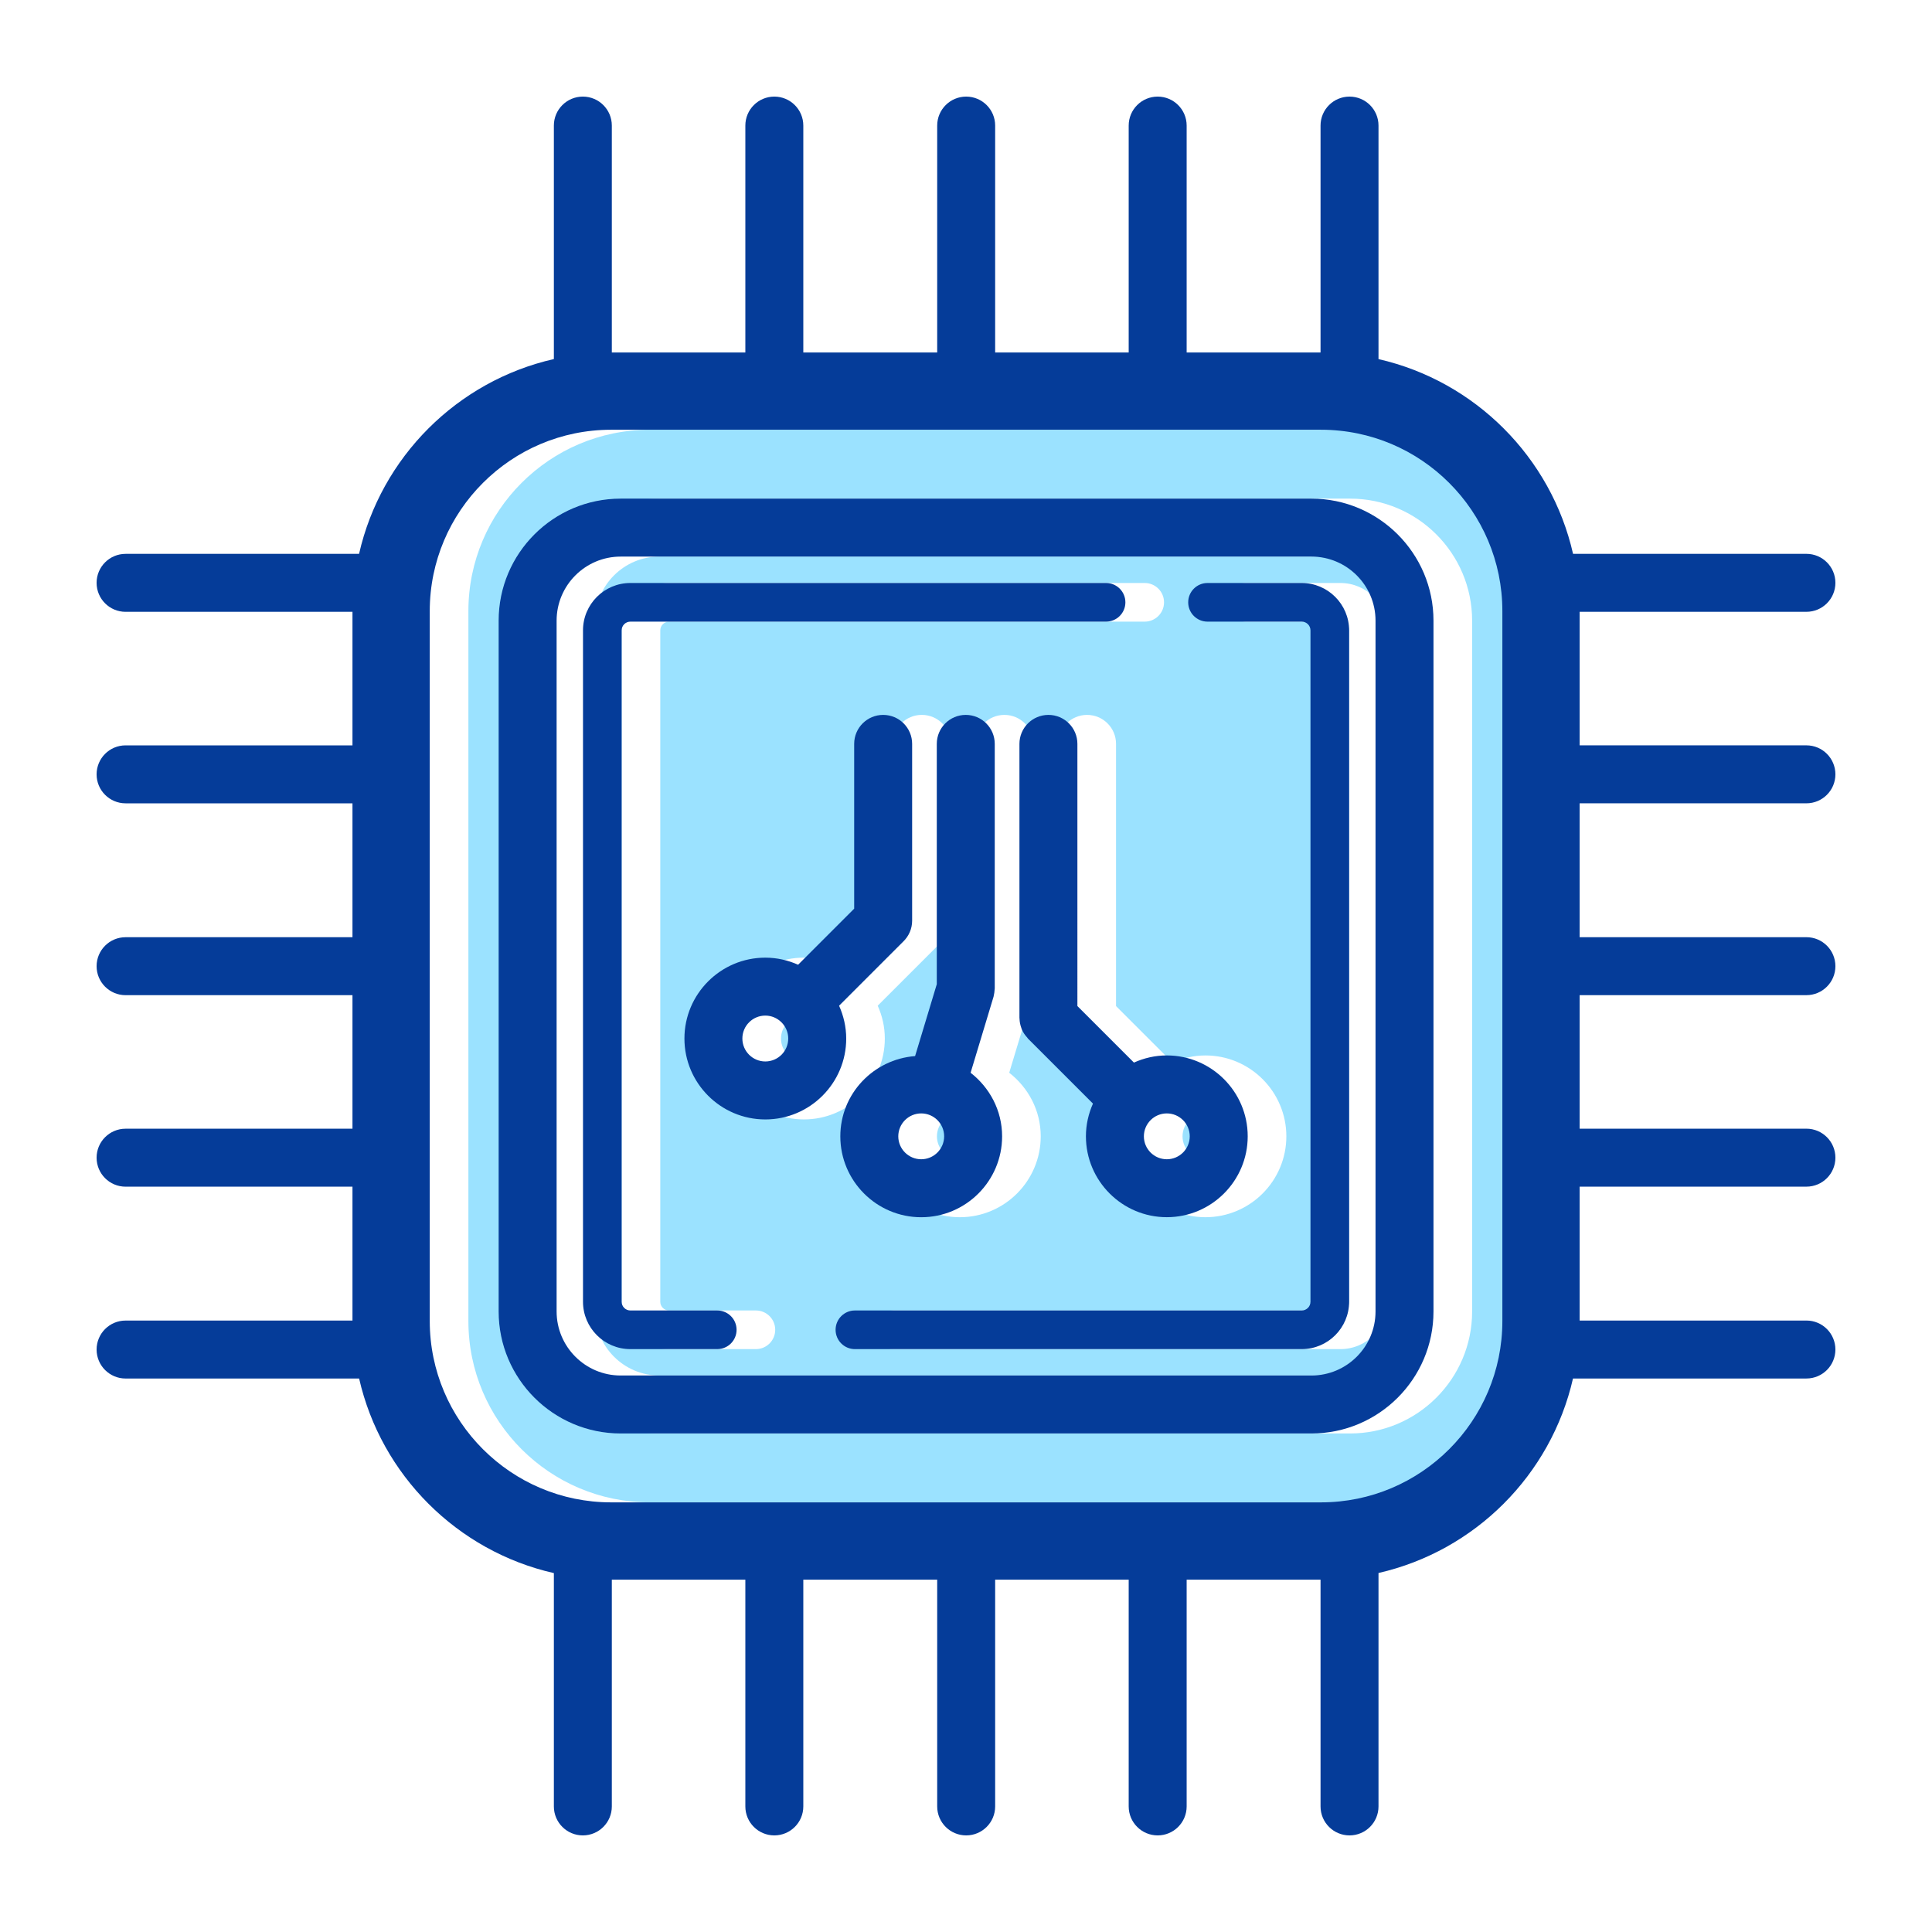 <svg xmlns="http://www.w3.org/2000/svg" enable-background="new 0 0 100 100" viewBox="0 0 100 100"><path fill="#9be2ff" d="M70.378,22.244h-36.75c-5.174,0-9.384,4.21-9.384,9.384v36.75c0,5.174,4.21,9.384,9.384,9.384h36.75
		c5.174,0,9.384-4.21,9.384-9.384v-36.75C79.762,26.454,75.552,22.244,70.378,22.244z M76.197,67.881
		c0,3.482-2.833,6.315-6.315,6.315H34.125c-3.482,0-6.315-2.833-6.315-6.315V32.125c0-3.482,2.833-6.316,6.315-6.316h35.757
		c3.482,0,6.315,2.833,6.315,6.316V67.881z"/><path fill="#9be2ff" d="M69.882,28.809H34.125c-1.828,0-3.315,1.487-3.315,3.316v35.756c0,1.828,1.487,3.315,3.315,3.315
		h35.757c1.828,0,3.315-1.487,3.315-3.315V32.125C73.197,30.296,71.71,28.809,69.882,28.809z M62.394,54.63
		c2.309,0,4.187,1.878,4.187,4.186c0,2.309-1.878,4.187-4.187,4.187s-4.187-1.878-4.187-4.187c0-0.604,0.134-1.174,0.365-1.693
		l-3.371-3.371c-0.012-0.012-0.016-0.029-0.027-0.041c-0.117-0.125-0.216-0.269-0.285-0.428c-0.012-0.029-0.019-0.058-0.029-0.087
		c-0.052-0.144-0.084-0.298-0.089-0.459c-0.001-0.022-0.005-0.043-0.005-0.065V38.503c0-0.829,0.672-1.5,1.5-1.5
		c0.828,0,1.5,0.671,1.5,1.5v13.571L60.691,55C61.213,54.767,61.786,54.63,62.394,54.63z M39.125,69.83h-4.497
		c-1.353,0-2.452-1.1-2.452-2.452v-34.75c0-1.352,1.1-2.452,2.452-2.452H59.25c0.553,0,1,0.448,1,1s-0.447,1-1,1H34.628
		c-0.249,0-0.452,0.203-0.452,0.452v34.75c0,0.249,0.203,0.452,0.452,0.452h4.497c0.553,0,1,0.448,1,1S39.678,69.83,39.125,69.83z
		 M53.868,58.816c0,2.309-1.878,4.187-4.187,4.187s-4.187-1.878-4.187-4.187c0-2.2,1.711-3.989,3.87-4.154l1.123-3.721V38.503
		c0-0.829,0.672-1.5,1.5-1.5s1.5,0.671,1.5,1.5v12.656c0,0.016-0.004,0.03-0.005,0.046c-0.002,0.061-0.009,0.122-0.018,0.183
		c-0.007,0.046-0.015,0.09-0.026,0.134c-0.006,0.022-0.006,0.045-0.013,0.067l-1.188,3.936
		C53.222,56.292,53.868,57.475,53.868,58.816z M41.612,57.941c-2.309,0-4.187-1.878-4.187-4.187s1.878-4.187,4.187-4.187
		c0.605,0,1.177,0.135,1.697,0.367l2.902-2.902v-8.53c0-0.829,0.672-1.5,1.5-1.5s1.5,0.671,1.5,1.5v9.153
		c0,0.42-0.174,0.799-0.452,1.071l-3.329,3.329c0.233,0.521,0.368,1.093,0.368,1.699C45.799,56.063,43.921,57.941,41.612,57.941z
		 M71.83,67.378c0,1.352-1.1,2.452-2.452,2.452H46.25c-0.553,0-1-0.448-1-1s0.447-1,1-1h23.128c0.249,0,0.452-0.203,0.452-0.452
		v-34.75c0-0.25-0.203-0.452-0.452-0.452h-4.877c-0.553,0-1-0.448-1-1s0.447-1,1-1h4.877c1.353,0,2.452,1.1,2.452,2.452V67.378z"/><path fill="#9be2ff" d="M42.448,52.917c-0.001-0.001-0.002-0.003-0.003-0.005c-0.214-0.212-0.508-0.344-0.833-0.344
		c-0.654,0-1.187,0.532-1.187,1.187s0.532,1.187,1.187,1.187s1.187-0.532,1.187-1.187c0-0.325-0.132-0.62-0.345-0.834
		C42.452,52.919,42.45,52.919,42.448,52.917z"/><circle cx="49.682" cy="58.817" r="1.186" fill="#9be2ff"/><circle cx="62.394" cy="58.817" r="1.186" fill="#9be2ff"/><path fill="#053c99" d="M93.5,31.667c0.828,0,1.5-0.671,1.5-1.5s-0.672-1.5-1.5-1.5H81.421c-1.135-5-5.072-8.94-10.07-10.08
		V6.5c0-0.829-0.672-1.5-1.5-1.5s-1.5,0.671-1.5,1.5v11.744h-6.93V6.5c0-0.829-0.672-1.5-1.5-1.5s-1.5,0.671-1.5,1.5v11.744h-6.912
		V6.5c0-0.829-0.672-1.5-1.5-1.5s-1.5,0.671-1.5,1.5v11.744h-6.93V6.5c0-0.829-0.672-1.5-1.5-1.5s-1.5,0.671-1.5,1.5v11.744h-6.911
		V6.5c0-0.829-0.672-1.5-1.5-1.5s-1.5,0.671-1.5,1.5v12.085c-5.005,1.136-8.947,5.078-10.083,10.083H6.5c-0.828,0-1.5,0.671-1.5,1.5
		s0.672,1.5,1.5,1.5h11.744v6.912H6.5c-0.828,0-1.5,0.671-1.5,1.5s0.672,1.5,1.5,1.5h11.744v6.93H6.5c-0.828,0-1.5,0.671-1.5,1.5
		s0.672,1.5,1.5,1.5h11.744v6.912H6.5c-0.828,0-1.5,0.671-1.5,1.5s0.672,1.5,1.5,1.5h11.744v6.93H6.5c-0.828,0-1.5,0.671-1.5,1.5
		s0.672,1.5,1.5,1.5h12.088c1.14,4.999,5.079,8.936,10.08,10.071V93.5c0,0.829,0.672,1.5,1.5,1.5s1.5-0.671,1.5-1.5V81.762h6.911
		V93.5c0,0.829,0.672,1.5,1.5,1.5s1.5-0.671,1.5-1.5V81.762h6.93V93.5c0,0.829,0.672,1.5,1.5,1.5s1.5-0.671,1.5-1.5V81.762h6.912
		V93.5c0,0.829,0.672,1.5,1.5,1.5s1.5-0.671,1.5-1.5V81.762h6.93V93.5c0,0.829,0.672,1.5,1.5,1.5s1.5-0.671,1.5-1.5V81.418
		c4.994-1.139,8.928-5.073,10.067-10.067H93.5c0.828,0,1.5-0.671,1.5-1.5s-0.672-1.5-1.5-1.5H81.762v-6.93H93.5
		c0.828,0,1.5-0.671,1.5-1.5s-0.672-1.5-1.5-1.5H81.762v-6.912H93.5c0.828,0,1.5-0.671,1.5-1.5s-0.672-1.5-1.5-1.5H81.762v-6.93
		H93.5c0.828,0,1.5-0.671,1.5-1.5s-0.672-1.5-1.5-1.5H81.762v-6.912H93.5z M77.762,68.378c0,5.174-4.21,9.384-9.384,9.384h-36.75
		c-5.174,0-9.384-4.21-9.384-9.384v-36.75c0-5.174,4.21-9.384,9.384-9.384h36.75c5.174,0,9.384,4.21,9.384,9.384V68.378z"/><path fill="#053c99" d="M67.882,25.809H32.125c-3.482,0-6.315,2.833-6.315,6.316v35.756c0,3.482,2.833,6.315,6.315,6.315
		h35.757c3.482,0,6.315-2.833,6.315-6.315V32.125C74.197,28.643,71.364,25.809,67.882,25.809z M71.197,67.881
		c0,1.828-1.487,3.315-3.315,3.315H32.125c-1.828,0-3.315-1.487-3.315-3.315V32.125c0-1.829,1.487-3.316,3.315-3.316h35.757
		c1.828,0,3.315,1.487,3.315,3.316V67.881z"/><path fill="#053c99" d="M67.378 30.176h-4.877c-.553 0-1 .448-1 1s.447 1 1 1h4.877c.249 0 .452.203.452.452v34.75c0 .249-.203.452-.452.452H44.25c-.553 0-1 .448-1 1s.447 1 1 1h23.128c1.353 0 2.452-1.1 2.452-2.452v-34.75C69.83 31.276 68.73 30.176 67.378 30.176zM37.125 67.83h-4.497c-.249 0-.452-.203-.452-.452v-34.75c0-.25.203-.452.452-.452H57.25c.553 0 1-.448 1-1s-.447-1-1-1H32.628c-1.353 0-2.452 1.1-2.452 2.452v34.75c0 1.352 1.1 2.452 2.452 2.452h4.497c.553 0 1-.448 1-1S37.678 67.83 37.125 67.83z"/><path fill="#053c99" d="M43.431 52.056l3.329-3.329c.278-.272.452-.651.452-1.071v-9.153c0-.829-.672-1.5-1.5-1.5s-1.5.671-1.5 1.5v8.53l-2.902 2.902c-.52-.232-1.092-.367-1.697-.367-2.309 0-4.187 1.878-4.187 4.187s1.878 4.187 4.187 4.187 4.187-1.878 4.187-4.187C43.799 53.149 43.663 52.576 43.431 52.056zM39.612 54.941c-.654 0-1.187-.532-1.187-1.187s.532-1.187 1.187-1.187c.325 0 .618.132.833.344.001.001.002.003.003.005.002.002.004.002.006.004.213.215.345.509.345.834C40.799 54.409 40.267 54.941 39.612 54.941zM55.766 38.503c0-.829-.672-1.5-1.5-1.5-.828 0-1.5.671-1.5 1.5v14.168c0 .022.004.043.005.065.005.161.037.314.089.459.01.029.017.058.029.087.069.16.167.303.285.428.012.012.015.029.027.041l3.371 3.371c-.231.519-.365 1.09-.365 1.693 0 2.309 1.878 4.187 4.187 4.187s4.187-1.878 4.187-4.187c0-2.308-1.878-4.186-4.187-4.186-.607 0-1.181.136-1.702.37l-2.926-2.926V38.503zM60.394 57.63c.654 0 1.187.532 1.187 1.186 0 .654-.532 1.187-1.187 1.187s-1.187-.532-1.187-1.187C59.207 58.163 59.739 57.63 60.394 57.63z"/><path fill="#053c99" d="M51.439,51.522c0.011-0.044,0.019-0.089,0.026-0.134c0.01-0.061,0.016-0.122,0.018-0.183
		c0-0.016,0.005-0.03,0.005-0.046V38.503c0-0.829-0.672-1.5-1.5-1.5s-1.5,0.671-1.5,1.5v12.439l-1.123,3.721
		c-2.159,0.165-3.87,1.954-3.87,4.154c0,2.309,1.878,4.187,4.187,4.187s4.187-1.878,4.187-4.187c0-1.342-0.646-2.525-1.631-3.291
		l1.188-3.936C51.432,51.567,51.433,51.544,51.439,51.522z M47.682,60.003c-0.654,0-1.187-0.532-1.187-1.187
		c0-0.654,0.532-1.186,1.187-1.186s1.187,0.532,1.187,1.186C48.868,59.471,48.336,60.003,47.682,60.003z"/></svg>
